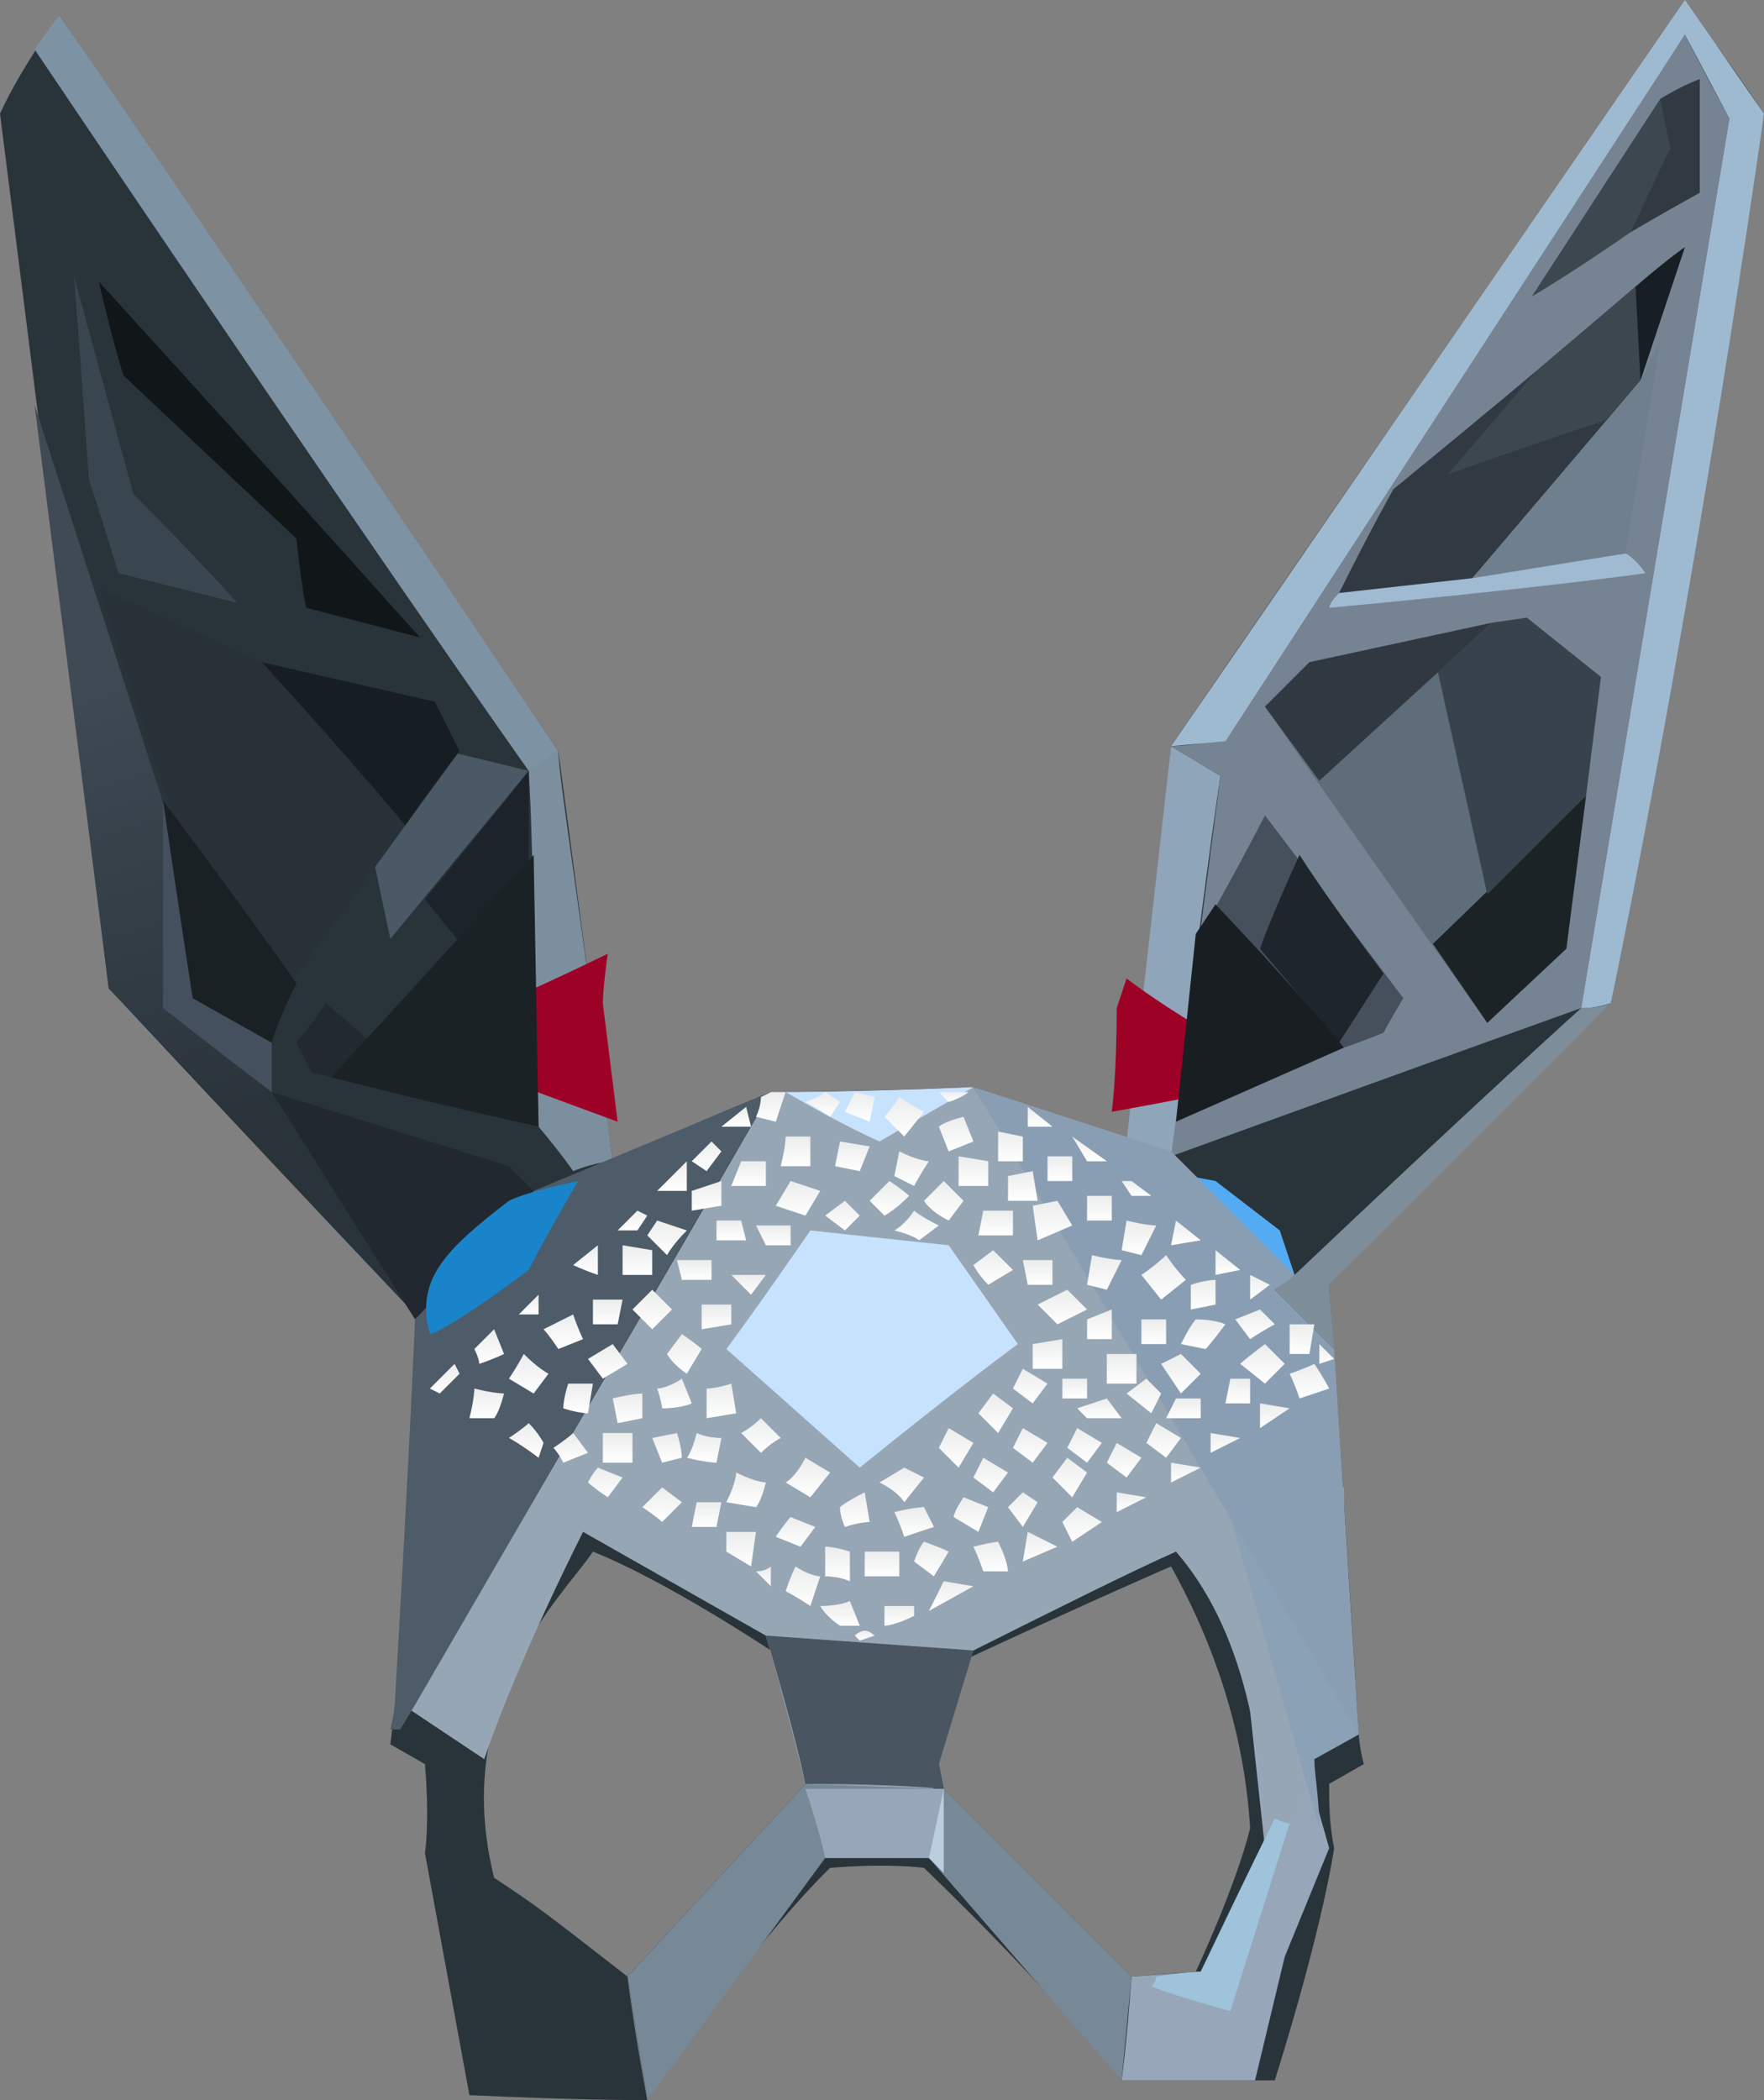 <?xml version="1.0" encoding="UTF-8" standalone="no"?>
<svg
   width="357"
   height="425"
   viewBox="0 0 357 425"
   version="1.1"
   id="svg802"
   sodipodi:docname="cb-layer-1262.svg"
   xmlns:inkscape="http://www.inkscape.org/namespaces/inkscape"
   xmlns:sodipodi="http://sodipodi.sourceforge.net/DTD/sodipodi-0.dtd"
   xmlns:xlink="http://www.w3.org/1999/xlink"
   xmlns="http://www.w3.org/2000/svg"
   xmlns:svg="http://www.w3.org/2000/svg">
  <rect x="0" y="0" width="357" height="425" fill="#808080" stroke="none"/>
  <sodipodi:namedview
     id="namedview804"
     pagecolor="#ffffff"
     bordercolor="#666666"
     borderopacity="1.0"
     inkscape:pageshadow="2"
     inkscape:pageopacity="0.0"
     inkscape:pagecheckerboard="0" />
  <defs
     id="defs627">
    <linearGradient
       x1="61.745"
       y1="80.689"
       x2="69.182"
       y2="143.368"
       id="id-101420"
       gradientTransform="scale(0.621,1.61)"
       gradientUnits="userSpaceOnUse">
      <stop
         stop-color="#3F4A55"
         offset="0%"
         id="stop2" />
      <stop
         stop-color="#2A333A"
         offset="100%"
         id="stop4" />
    </linearGradient>
    <linearGradient
       x1="92.119"
       y1="303.515"
       x2="92.119"
       y2="309.995"
       id="id-101421"
       gradientTransform="scale(1.08,0.926)"
       gradientUnits="userSpaceOnUse">
      <stop
         stop-color="#EBECEC"
         offset="0%"
         id="stop7" />
      <stop
         stop-color="#FFFFFF"
         offset="100%"
         id="stop9" />
    </linearGradient>
    <linearGradient
       x1="108"
       y1="274"
       x2="108"
       y2="282"
       id="id-101422"
       gradientUnits="userSpaceOnUse">
      <stop
         stop-color="#EBECEC"
         offset="0%"
         id="stop12" />
      <stop
         stop-color="#FFFFFF"
         offset="100%"
         id="stop14" />
    </linearGradient>
    <linearGradient
       x1="118"
       y1="280"
       x2="118"
       y2="286"
       id="id-101423"
       gradientUnits="userSpaceOnUse">
      <stop
         stop-color="#EBECEC"
         offset="0%"
         id="stop17" />
      <stop
         stop-color="#FFFFFF"
         offset="100%"
         id="stop19" />
    </linearGradient>
    <linearGradient
       x1="107.858"
       y1="313.236"
       x2="107.858"
       y2="319.717"
       id="id-101424"
       gradientTransform="scale(1.08,0.926)"
       gradientUnits="userSpaceOnUse">
      <stop
         stop-color="#EBECEC"
         offset="0%"
         id="stop22" />
      <stop
         stop-color="#FFFFFF"
         offset="100%"
         id="stop24" />
    </linearGradient>
    <linearGradient
       x1="107.5"
       y1="288"
       x2="107.5"
       y2="295"
       id="id-101425"
       gradientUnits="userSpaceOnUse">
      <stop
         stop-color="#EBECEC"
         offset="0%"
         id="stop27" />
      <stop
         stop-color="#FFFFFF"
         offset="100%"
         id="stop29" />
    </linearGradient>
    <linearGradient
       x1="114.339"
       y1="320.797"
       x2="114.339"
       y2="327.277"
       id="id-101426"
       gradientTransform="scale(1.08,0.926)"
       gradientUnits="userSpaceOnUse">
      <stop
         stop-color="#EBECEC"
         offset="0%"
         id="stop32" />
      <stop
         stop-color="#FFFFFF"
         offset="100%"
         id="stop34" />
    </linearGradient>
    <linearGradient
       x1="108.012"
       y1="249.046"
       x2="108.012"
       y2="255.526"
       id="id-101427"
       gradientTransform="scale(0.926,1.08)"
       gradientUnits="userSpaceOnUse">
      <stop
         stop-color="#EBECEC"
         offset="0%"
         id="stop37" />
      <stop
         stop-color="#FFFFFF"
         offset="100%"
         id="stop39" />
    </linearGradient>
    <linearGradient
       x1="91"
       y1="276"
       x2="91"
       y2="282"
       id="id-101428"
       gradientUnits="userSpaceOnUse">
      <stop
         stop-color="#EBECEC"
         offset="0%"
         id="stop42" />
      <stop
         stop-color="#FFFFFF"
         offset="100%"
         id="stop44" />
    </linearGradient>
    <linearGradient
       x1="126"
       y1="290"
       x2="126"
       y2="296"
       id="id-101429"
       gradientUnits="userSpaceOnUse">
      <stop
         stop-color="#EBECEC"
         offset="0%"
         id="stop47" />
      <stop
         stop-color="#FFFFFF"
         offset="100%"
         id="stop49" />
    </linearGradient>
    <linearGradient
       x1="126.281"
       y1="321.783"
       x2="126.281"
       y2="329.266"
       id="id-101430"
       gradientTransform="scale(1.069,0.935)"
       gradientUnits="userSpaceOnUse">
      <stop
         stop-color="#EBECEC"
         offset="0%"
         id="stop52" />
      <stop
         stop-color="#FFFFFF"
         offset="100%"
         id="stop54" />
    </linearGradient>
    <linearGradient
       x1="163.099"
       y1="287.004"
       x2="163.099"
       y2="293.485"
       id="id-101431"
       gradientTransform="scale(0.926,1.08)"
       gradientUnits="userSpaceOnUse">
      <stop
         stop-color="#EBECEC"
         offset="0%"
         id="stop57" />
      <stop
         stop-color="#FFFFFF"
         offset="100%"
         id="stop59" />
    </linearGradient>
    <linearGradient
       x1="179.556"
       y1="274.53"
       x2="179.556"
       y2="277.994"
       id="id-101432"
       gradientTransform="scale(0.866,1.155)"
       gradientUnits="userSpaceOnUse">
      <stop
         stop-color="#EBECEC"
         offset="0%"
         id="stop62" />
      <stop
         stop-color="#FFFFFF"
         offset="100%"
         id="stop64" />
    </linearGradient>
    <linearGradient
       x1="174.789"
       y1="296.526"
       x2="174.789"
       y2="304.01"
       id="id-101433"
       gradientTransform="scale(0.935,1.069)"
       gradientUnits="userSpaceOnUse">
      <stop
         stop-color="#EBECEC"
         offset="0%"
         id="stop67" />
      <stop
         stop-color="#FFFFFF"
         offset="100%"
         id="stop69" />
    </linearGradient>
    <linearGradient
       x1="135.187"
       y1="409.831"
       x2="135.187"
       y2="416.156"
       id="id-101434"
       gradientTransform="scale(1.265,0.791)"
       gradientUnits="userSpaceOnUse">
      <stop
         stop-color="#EBECEC"
         offset="0%"
         id="stop72" />
      <stop
         stop-color="#FFFFFF"
         offset="100%"
         id="stop74" />
    </linearGradient>
    <linearGradient
       x1="149.419"
       y1="398.042"
       x2="149.419"
       y2="402.941"
       id="id-101435"
       gradientTransform="scale(1.225,0.816)"
       gradientUnits="userSpaceOnUse">
      <stop
         stop-color="#EBECEC"
         offset="0%"
         id="stop77" />
      <stop
         stop-color="#FFFFFF"
         offset="100%"
         id="stop79" />
    </linearGradient>
    <linearGradient
       x1="124.451"
       y1="466.69"
       x2="124.451"
       y2="469.519"
       id="id-101436"
       gradientTransform="scale(1.414,0.707)"
       gradientUnits="userSpaceOnUse">
      <stop
         stop-color="#EBECEC"
         offset="0%"
         id="stop82" />
      <stop
         stop-color="#FFFFFF"
         offset="100%"
         id="stop84" />
    </linearGradient>
    <linearGradient
       x1="157.992"
       y1="391.918"
       x2="157.992"
       y2="399.267"
       id="id-101437"
       gradientTransform="scale(1.225,0.816)"
       gradientUnits="userSpaceOnUse">
      <stop
         stop-color="#EBECEC"
         offset="0%"
         id="stop87" />
      <stop
         stop-color="#FFFFFF"
         offset="100%"
         id="stop89" />
    </linearGradient>
    <linearGradient
       x1="151.705"
       y1="371.53"
       x2="151.705"
       y2="377.446"
       id="id-101438"
       gradientTransform="scale(1.183,0.845)"
       gradientUnits="userSpaceOnUse">
      <stop
         stop-color="#EBECEC"
         offset="0%"
         id="stop92" />
      <stop
         stop-color="#FFFFFF"
         offset="100%"
         id="stop94" />
    </linearGradient>
    <linearGradient
       x1="201.738"
       y1="264.533"
       x2="201.738"
       y2="270.449"
       id="id-101439"
       gradientTransform="scale(0.845,1.183)"
       gradientUnits="userSpaceOnUse">
      <stop
         stop-color="#EBECEC"
         offset="0%"
         id="stop97" />
      <stop
         stop-color="#FFFFFF"
         offset="100%"
         id="stop99" />
    </linearGradient>
    <linearGradient
       x1="140.296"
       y1="354.493"
       x2="140.296"
       y2="361.421"
       id="id-101440"
       gradientTransform="scale(1.155,0.866)"
       gradientUnits="userSpaceOnUse">
      <stop
         stop-color="#EBECEC"
         offset="0%"
         id="stop102" />
      <stop
         stop-color="#FFFFFF"
         offset="100%"
         id="stop104" />
    </linearGradient>
    <linearGradient
       x1="131.453"
       y1="333.015"
       x2="131.453"
       y2="338.493"
       id="id-101441"
       gradientTransform="scale(1.095,0.913)"
       gradientUnits="userSpaceOnUse">
      <stop
         stop-color="#EBECEC"
         offset="0%"
         id="stop107" />
      <stop
         stop-color="#FFFFFF"
         offset="100%"
         id="stop109" />
    </linearGradient>
    <linearGradient
       x1="136"
       y1="290"
       x2="136"
       y2="296"
       id="id-101442"
       gradientUnits="userSpaceOnUse">
      <stop
         stop-color="#EBECEC"
         offset="0%"
         id="stop112" />
      <stop
         stop-color="#FFFFFF"
         offset="100%"
         id="stop114" />
    </linearGradient>
    <linearGradient
       x1="132.855"
       y1="313.236"
       x2="132.855"
       y2="319.717"
       id="id-101443"
       gradientTransform="scale(1.08,0.926)"
       gradientUnits="userSpaceOnUse">
      <stop
         stop-color="#EBECEC"
         offset="0%"
         id="stop117" />
      <stop
         stop-color="#FFFFFF"
         offset="100%"
         id="stop119" />
    </linearGradient>
    <linearGradient
       x1="128"
       y1="282"
       x2="128"
       y2="288"
       id="id-101444"
       gradientUnits="userSpaceOnUse">
      <stop
         stop-color="#EBECEC"
         offset="0%"
         id="stop122" />
      <stop
         stop-color="#FFFFFF"
         offset="100%"
         id="stop124" />
    </linearGradient>
    <linearGradient
       x1="127.3"
       y1="301.354"
       x2="127.3"
       y2="307.835"
       id="id-101445"
       gradientTransform="scale(1.08,0.926)"
       gradientUnits="userSpaceOnUse">
      <stop
         stop-color="#EBECEC"
         offset="0%"
         id="stop127" />
      <stop
         stop-color="#FFFFFF"
         offset="100%"
         id="stop129" />
    </linearGradient>
    <linearGradient
       x1="142.183"
       y1="318.575"
       x2="142.183"
       y2="326.059"
       id="id-101446"
       gradientTransform="scale(1.069,0.935)"
       gradientUnits="userSpaceOnUse">
      <stop
         stop-color="#EBECEC"
         offset="0%"
         id="stop132" />
      <stop
         stop-color="#FFFFFF"
         offset="100%"
         id="stop134" />
    </linearGradient>
    <linearGradient
       x1="187.941"
       y1="279.598"
       x2="187.941"
       y2="286.078"
       id="id-101447"
       gradientTransform="scale(0.926,1.08)"
       gradientUnits="userSpaceOnUse">
      <stop
         stop-color="#EBECEC"
         offset="0%"
         id="stop137" />
      <stop
         stop-color="#FFFFFF"
         offset="100%"
         id="stop139" />
    </linearGradient>
    <linearGradient
       x1="155.092"
       y1="312.895"
       x2="155.092"
       y2="321.38"
       id="id-101448"
       gradientTransform="scale(1.061,0.943)"
       gradientUnits="userSpaceOnUse">
      <stop
         stop-color="#EBECEC"
         offset="0%"
         id="stop142" />
      <stop
         stop-color="#FFFFFF"
         offset="100%"
         id="stop144" />
    </linearGradient>
    <linearGradient
       x1="144.989"
       y1="306.816"
       x2="144.989"
       y2="314.299"
       id="id-101449"
       gradientTransform="scale(1.069,0.935)"
       gradientUnits="userSpaceOnUse">
      <stop
         stop-color="#EBECEC"
         offset="0%"
         id="stop147" />
      <stop
         stop-color="#FFFFFF"
         offset="100%"
         id="stop149" />
    </linearGradient>
    <linearGradient
       x1="158.778"
       y1="259.23"
       x2="158.778"
       y2="265.71"
       id="id-101450"
       gradientTransform="scale(0.926,1.08)"
       gradientUnits="userSpaceOnUse">
      <stop
         stop-color="#EBECEC"
         offset="0%"
         id="stop152" />
      <stop
         stop-color="#FFFFFF"
         offset="100%"
         id="stop154" />
    </linearGradient>
    <linearGradient
       x1="161.081"
       y1="352.184"
       x2="161.081"
       y2="359.112"
       id="id-101451"
       gradientTransform="scale(1.155,0.866)"
       gradientUnits="userSpaceOnUse">
      <stop
         stop-color="#EBECEC"
         offset="0%"
         id="stop157" />
      <stop
         stop-color="#FFFFFF"
         offset="100%"
         id="stop159" />
    </linearGradient>
    <linearGradient
       x1="189.5"
       y1="312"
       x2="189.5"
       y2="319"
       id="id-101452"
       gradientUnits="userSpaceOnUse">
      <stop
         stop-color="#EBECEC"
         offset="0%"
         id="stop162" />
      <stop
         stop-color="#FFFFFF"
         offset="100%"
         id="stop164" />
    </linearGradient>
    <linearGradient
       x1="186.553"
       y1="336.999"
       x2="186.553"
       y2="343.479"
       id="id-101453"
       gradientTransform="scale(1.08,0.926)"
       gradientUnits="userSpaceOnUse">
      <stop
         stop-color="#EBECEC"
         offset="0%"
         id="stop167" />
      <stop
         stop-color="#FFFFFF"
         offset="100%"
         id="stop169" />
    </linearGradient>
    <linearGradient
       x1="107.573"
       y1="284.366"
       x2="107.573"
       y2="291.849"
       id="id-101454"
       gradientTransform="scale(1.069,0.935)"
       gradientUnits="userSpaceOnUse">
      <stop
         stop-color="#EBECEC"
         offset="0%"
         id="stop172" />
      <stop
         stop-color="#FFFFFF"
         offset="100%"
         id="stop174" />
    </linearGradient>
    <linearGradient
       x1="113.196"
       y1="288.102"
       x2="113.196"
       y2="293.579"
       id="id-101455"
       gradientTransform="scale(1.095,0.913)"
       gradientUnits="userSpaceOnUse">
      <stop
         stop-color="#EBECEC"
         offset="0%"
         id="stop177" />
      <stop
         stop-color="#FFFFFF"
         offset="100%"
         id="stop179" />
    </linearGradient>
    <linearGradient
       x1="133"
       y1="261"
       x2="133"
       y2="269"
       id="id-101456"
       gradientUnits="userSpaceOnUse">
      <stop
         stop-color="#EBECEC"
         offset="0%"
         id="stop182" />
      <stop
         stop-color="#FFFFFF"
         offset="100%"
         id="stop184" />
    </linearGradient>
    <linearGradient
       x1="149.132"
       y1="252.562"
       x2="149.132"
       y2="260.045"
       id="id-101457"
       gradientTransform="scale(0.935,1.069)"
       gradientUnits="userSpaceOnUse">
      <stop
         stop-color="#EBECEC"
         offset="0%"
         id="stop187" />
      <stop
         stop-color="#FFFFFF"
         offset="100%"
         id="stop189" />
    </linearGradient>
    <linearGradient
       x1="115.991"
       y1="290.78"
       x2="115.991"
       y2="298.264"
       id="id-101458"
       gradientTransform="scale(1.069,0.935)"
       gradientUnits="userSpaceOnUse">
      <stop
         stop-color="#EBECEC"
         offset="0%"
         id="stop192" />
      <stop
         stop-color="#FFFFFF"
         offset="100%"
         id="stop194" />
    </linearGradient>
    <linearGradient
       x1="108"
       y1="262"
       x2="108"
       y2="266"
       id="id-101459"
       gradientUnits="userSpaceOnUse">
      <stop
         stop-color="#EBECEC"
         offset="0%"
         id="stop197" />
      <stop
         stop-color="#FFFFFF"
         offset="100%"
         id="stop199" />
    </linearGradient>
    <linearGradient
       x1="130.906"
       y1="230.043"
       x2="130.906"
       y2="235.521"
       id="id-101460"
       gradientTransform="scale(0.913,1.095)"
       gradientUnits="userSpaceOnUse">
      <stop
         stop-color="#EBECEC"
         offset="0%"
         id="stop202" />
      <stop
         stop-color="#FFFFFF"
         offset="100%"
         id="stop204" />
    </linearGradient>
    <linearGradient
       x1="130"
       y1="252"
       x2="130"
       y2="258"
       id="id-101461"
       gradientUnits="userSpaceOnUse">
      <stop
         stop-color="#EBECEC"
         offset="0%"
         id="stop207" />
      <stop
         stop-color="#FFFFFF"
         offset="100%"
         id="stop209" />
    </linearGradient>
    <linearGradient
       x1="106.964"
       y1="337.333"
       x2="106.964"
       y2="342.625"
       id="id-101462"
       gradientTransform="scale(1.323,0.756)"
       gradientUnits="userSpaceOnUse">
      <stop
         stop-color="#EBECEC"
         offset="0%"
         id="stop212" />
      <stop
         stop-color="#FFFFFF"
         offset="100%"
         id="stop214" />
    </linearGradient>
    <linearGradient
       x1="128.886"
       y1="278.056"
       x2="128.886"
       y2="283.972"
       id="id-101463"
       gradientTransform="scale(1.183,0.845)"
       gradientUnits="userSpaceOnUse">
      <stop
         stop-color="#EBECEC"
         offset="0%"
         id="stop217" />
      <stop
         stop-color="#FFFFFF"
         offset="100%"
         id="stop219" />
    </linearGradient>
    <linearGradient
       x1="119.059"
       y1="328.073"
       x2="119.059"
       y2="333.365"
       id="id-101464"
       gradientTransform="scale(1.323,0.756)"
       gradientUnits="userSpaceOnUse">
      <stop
         stop-color="#EBECEC"
         offset="0%"
         id="stop222" />
      <stop
         stop-color="#FFFFFF"
         offset="100%"
         id="stop224" />
    </linearGradient>
    <linearGradient
       x1="115.279"
       y1="341.302"
       x2="115.279"
       y2="346.593"
       id="id-101465"
       gradientTransform="scale(1.323,0.756)"
       gradientUnits="userSpaceOnUse">
      <stop
         stop-color="#EBECEC"
         offset="0%"
         id="stop227" />
      <stop
         stop-color="#FFFFFF"
         offset="100%"
         id="stop229" />
    </linearGradient>
    <linearGradient
       x1="133.279"
       y1="289.198"
       x2="133.279"
       y2="294.675"
       id="id-101466"
       gradientTransform="scale(1.095,0.913)"
       gradientUnits="userSpaceOnUse">
      <stop
         stop-color="#EBECEC"
         offset="0%"
         id="stop232" />
      <stop
         stop-color="#FFFFFF"
         offset="100%"
         id="stop234" />
    </linearGradient>
    <linearGradient
       x1="127.216"
       y1="264.054"
       x2="127.216"
       y2="271.537"
       id="id-101467"
       gradientTransform="scale(1.069,0.935)"
       gradientUnits="userSpaceOnUse">
      <stop
         stop-color="#EBECEC"
         offset="0%"
         id="stop237" />
      <stop
         stop-color="#FFFFFF"
         offset="100%"
         id="stop239" />
    </linearGradient>
    <linearGradient
       x1="105.328"
       y1="300.062"
       x2="105.328"
       y2="304.961"
       id="id-101468"
       gradientTransform="scale(1.225,0.816)"
       gradientUnits="userSpaceOnUse">
      <stop
         stop-color="#EBECEC"
         offset="0%"
         id="stop242" />
      <stop
         stop-color="#FFFFFF"
         offset="100%"
         id="stop244" />
    </linearGradient>
    <linearGradient
       x1="137"
       y1="235"
       x2="137"
       y2="241"
       id="id-101469"
       gradientUnits="userSpaceOnUse">
      <stop
         stop-color="#EBECEC"
         offset="0%"
         id="stop247" />
      <stop
         stop-color="#FFFFFF"
         offset="100%"
         id="stop249" />
    </linearGradient>
    <linearGradient
       x1="144"
       y1="231"
       x2="144"
       y2="237"
       id="id-101470"
       gradientUnits="userSpaceOnUse">
      <stop
         stop-color="#EBECEC"
         offset="0%"
         id="stop252" />
      <stop
         stop-color="#FFFFFF"
         offset="100%"
         id="stop254" />
    </linearGradient>
    <linearGradient
       x1="122.474"
       y1="274.343"
       x2="122.474"
       y2="279.242"
       id="id-101471"
       gradientTransform="scale(1.225,0.816)"
       gradientUnits="userSpaceOnUse">
      <stop
         stop-color="#EBECEC"
         offset="0%"
         id="stop257" />
      <stop
         stop-color="#FFFFFF"
         offset="100%"
         id="stop259" />
    </linearGradient>
    <linearGradient
       x1="157"
       y1="221"
       x2="157"
       y2="227"
       id="id-101472"
       gradientUnits="userSpaceOnUse">
      <stop
         stop-color="#EBECEC"
         offset="0%"
         id="stop262" />
      <stop
         stop-color="#FFFFFF"
         offset="100%"
         id="stop264" />
    </linearGradient>
    <linearGradient
       x1="141.563"
       y1="261.491"
       x2="141.563"
       y2="267.407"
       id="id-101473"
       gradientTransform="scale(1.183,0.845)"
       gradientUnits="userSpaceOnUse">
      <stop
         stop-color="#EBECEC"
         offset="0%"
         id="stop267" />
      <stop
         stop-color="#FFFFFF"
         offset="100%"
         id="stop269" />
    </linearGradient>
    <linearGradient
       x1="175"
       y1="221"
       x2="175"
       y2="227"
       id="id-101474"
       gradientUnits="userSpaceOnUse">
      <stop
         stop-color="#EBECEC"
         offset="0%"
         id="stop272" />
      <stop
         stop-color="#FFFFFF"
         offset="100%"
         id="stop274" />
    </linearGradient>
    <linearGradient
       x1="162"
       y1="230"
       x2="162"
       y2="236"
       id="id-101475"
       gradientUnits="userSpaceOnUse">
      <stop
         stop-color="#EBECEC"
         offset="0%"
         id="stop277" />
      <stop
         stop-color="#FFFFFF"
         offset="100%"
         id="stop279" />
    </linearGradient>
    <linearGradient
       x1="144"
       y1="239"
       x2="144"
       y2="245"
       id="id-101476"
       gradientUnits="userSpaceOnUse">
      <stop
         stop-color="#EBECEC"
         offset="0%"
         id="stop282" />
      <stop
         stop-color="#FFFFFF"
         offset="100%"
         id="stop284" />
    </linearGradient>
    <linearGradient
       x1="143.312"
       y1="271.001"
       x2="143.312"
       y2="278.938"
       id="id-101477"
       gradientTransform="scale(1.134,0.882)"
       gradientUnits="userSpaceOnUse">
      <stop
         stop-color="#EBECEC"
         offset="0%"
         id="stop287" />
      <stop
         stop-color="#FFFFFF"
         offset="100%"
         id="stop289" />
    </linearGradient>
    <linearGradient
       x1="121.658"
       y1="302.512"
       x2="121.658"
       y2="307.411"
       id="id-101478"
       gradientTransform="scale(1.225,0.816)"
       gradientUnits="userSpaceOnUse">
      <stop
         stop-color="#EBECEC"
         offset="0%"
         id="stop292" />
      <stop
         stop-color="#FFFFFF"
         offset="100%"
         id="stop294" />
    </linearGradient>
    <linearGradient
       x1="158.778"
       y1="262.47"
       x2="158.778"
       y2="268.951"
       id="id-101479"
       gradientTransform="scale(1.08,0.926)"
       gradientUnits="userSpaceOnUse">
      <stop
         stop-color="#EBECEC"
         offset="0%"
         id="stop297" />
      <stop
         stop-color="#FFFFFF"
         offset="100%"
         id="stop299" />
    </linearGradient>
    <linearGradient
       x1="160.63"
       y1="249.509"
       x2="160.63"
       y2="255.989"
       id="id-101480"
       gradientTransform="scale(1.08,0.926)"
       gradientUnits="userSpaceOnUse">
      <stop
         stop-color="#EBECEC"
         offset="0%"
         id="stop302" />
      <stop
         stop-color="#FFFFFF"
         offset="100%"
         id="stop304" />
    </linearGradient>
    <linearGradient
       x1="184"
       y1="222"
       x2="184"
       y2="230"
       id="id-101481"
       gradientUnits="userSpaceOnUse">
      <stop
         stop-color="#EBECEC"
         offset="0%"
         id="stop307" />
      <stop
         stop-color="#FFFFFF"
         offset="100%"
         id="stop309" />
    </linearGradient>
    <linearGradient
       x1="185.5"
       y1="233"
       x2="185.5"
       y2="240"
       id="id-101482"
       gradientUnits="userSpaceOnUse">
      <stop
         stop-color="#EBECEC"
         offset="0%"
         id="stop312" />
      <stop
         stop-color="#FFFFFF"
         offset="100%"
         id="stop314" />
    </linearGradient>
    <linearGradient
       x1="169.31"
       y1="255.502"
       x2="169.31"
       y2="262.985"
       id="id-101483"
       gradientTransform="scale(1.069,0.935)"
       gradientUnits="userSpaceOnUse">
      <stop
         stop-color="#EBECEC"
         offset="0%"
         id="stop317" />
      <stop
         stop-color="#FFFFFF"
         offset="100%"
         id="stop319" />
    </linearGradient>
    <linearGradient
       x1="192"
       y1="239"
       x2="192"
       y2="247"
       id="id-101484"
       gradientUnits="userSpaceOnUse">
      <stop
         stop-color="#EBECEC"
         offset="0%"
         id="stop322" />
      <stop
         stop-color="#FFFFFF"
         offset="100%"
         id="stop324" />
    </linearGradient>
    <linearGradient
       x1="152.277"
       y1="300.062"
       x2="152.277"
       y2="307.411"
       id="id-101485"
       gradientTransform="scale(1.225,0.816)"
       gradientUnits="userSpaceOnUse">
      <stop
         stop-color="#EBECEC"
         offset="0%"
         id="stop327" />
      <stop
         stop-color="#FFFFFF"
         offset="100%"
         id="stop329" />
    </linearGradient>
    <linearGradient
       x1="171.144"
       y1="289.888"
       x2="171.144"
       y2="295.804"
       id="id-101486"
       gradientTransform="scale(1.183,0.845)"
       gradientUnits="userSpaceOnUse">
      <stop
         stop-color="#EBECEC"
         offset="0%"
         id="stop332" />
      <stop
         stop-color="#FFFFFF"
         offset="100%"
         id="stop334" />
    </linearGradient>
    <linearGradient
       x1="188.954"
       y1="270.468"
       x2="188.954"
       y2="277.952"
       id="id-101487"
       gradientTransform="scale(1.069,0.935)"
       gradientUnits="userSpaceOnUse">
      <stop
         stop-color="#EBECEC"
         offset="0%"
         id="stop337" />
      <stop
         stop-color="#FFFFFF"
         offset="100%"
         id="stop339" />
    </linearGradient>
    <linearGradient
       x1="208"
       y1="237"
       x2="208"
       y2="243"
       id="id-101488"
       gradientUnits="userSpaceOnUse">
      <stop
         stop-color="#EBECEC"
         offset="0%"
         id="stop342" />
      <stop
         stop-color="#FFFFFF"
         offset="100%"
         id="stop344" />
    </linearGradient>
    <linearGradient
       x1="0.5"
       y1="0"
       x2="0.5"
       y2="1"
       id="id-101489">
      <stop
         stop-color="#EBECEC"
         offset="0%"
         id="stop347" />
      <stop
         stop-color="#FFFFFF"
         offset="100%"
         id="stop349" />
    </linearGradient>
    <linearGradient
       x1="0.5"
       y1="0"
       x2="0.5"
       y2="1"
       id="linearGradient356">
      <stop
         stop-color="#EBECEC"
         offset="0%"
         id="stop352" />
      <stop
         stop-color="#FFFFFF"
         offset="100%"
         id="stop354" />
    </linearGradient>
    <linearGradient
       x1="194.5"
       y1="226"
       x2="194.5"
       y2="233"
       id="id-101491"
       gradientUnits="userSpaceOnUse">
      <stop
         stop-color="#EBECEC"
         offset="0%"
         id="stop358" />
      <stop
         stop-color="#FFFFFF"
         offset="100%"
         id="stop360" />
    </linearGradient>
    <linearGradient
       x1="112.006"
       y1="382.783"
       x2="112.006"
       y2="386.247"
       id="id-101492"
       gradientTransform="scale(1.732,0.577)"
       gradientUnits="userSpaceOnUse">
      <stop
         stop-color="#EBECEC"
         offset="0%"
         id="stop363" />
      <stop
         stop-color="#FFFFFF"
         offset="100%"
         id="stop365" />
    </linearGradient>
    <linearGradient
       x1="189.171"
       y1="250.44"
       x2="189.171"
       y2="254.912"
       id="id-101493"
       gradientTransform="scale(1.118,0.894)"
       gradientUnits="userSpaceOnUse">
      <stop
         stop-color="#EBECEC"
         offset="0%"
         id="stop368" />
      <stop
         stop-color="#FFFFFF"
         offset="100%"
         id="stop370" />
    </linearGradient>
    <linearGradient
       x1="187.202"
       y1="272.14"
       x2="187.202"
       y2="278.056"
       id="id-101494"
       gradientTransform="scale(1.183,0.845)"
       gradientUnits="userSpaceOnUse">
      <stop
         stop-color="#EBECEC"
         offset="0%"
         id="stop373" />
      <stop
         stop-color="#FFFFFF"
         offset="100%"
         id="stop375" />
    </linearGradient>
    <linearGradient
       x1="163.342"
       y1="337.997"
       x2="163.342"
       y2="342.24"
       id="id-101495"
       gradientTransform="scale(1.414,0.707)"
       gradientUnits="userSpaceOnUse">
      <stop
         stop-color="#EBECEC"
         offset="0%"
         id="stop378" />
      <stop
         stop-color="#FFFFFF"
         offset="100%"
         id="stop380" />
    </linearGradient>
    <linearGradient
       x1="220.002"
       y1="270.575"
       x2="220.002"
       y2="276.052"
       id="id-101496"
       gradientTransform="scale(1.095,0.913)"
       gradientUnits="userSpaceOnUse">
      <stop
         stop-color="#EBECEC"
         offset="0%"
         id="stop383" />
      <stop
         stop-color="#FFFFFF"
         offset="100%"
         id="stop385" />
    </linearGradient>
    <linearGradient
       x1="249.5"
       y1="253"
       x2="249.5"
       y2="258"
       id="id-101497"
       gradientUnits="userSpaceOnUse">
      <stop
         stop-color="#EBECEC"
         offset="0%"
         id="stop388" />
      <stop
         stop-color="#FFFFFF"
         offset="100%"
         id="stop390" />
    </linearGradient>
    <linearGradient
       x1="286.217"
       y1="230.762"
       x2="286.217"
       y2="235.234"
       id="id-101498"
       gradientTransform="scale(0.894,1.118)"
       gradientUnits="userSpaceOnUse">
      <stop
         stop-color="#EBECEC"
         offset="0%"
         id="stop393" />
      <stop
         stop-color="#FFFFFF"
         offset="100%"
         id="stop395" />
    </linearGradient>
    <linearGradient
       x1="289.745"
       y1="244.649"
       x2="289.745"
       y2="250.127"
       id="id-101499"
       gradientTransform="scale(0.913,1.095)"
       gradientUnits="userSpaceOnUse">
      <stop
         stop-color="#EBECEC"
         offset="0%"
         id="stop398" />
      <stop
         stop-color="#FFFFFF"
         offset="100%"
         id="stop400" />
    </linearGradient>
    <linearGradient
       x1="311.192"
       y1="235.559"
       x2="311.192"
       y2="239.023"
       id="id-101500"
       gradientTransform="scale(0.866,1.155)"
       gradientUnits="userSpaceOnUse">
      <stop
         stop-color="#EBECEC"
         offset="0%"
         id="stop403" />
      <stop
         stop-color="#FFFFFF"
         offset="100%"
         id="stop405" />
    </linearGradient>
    <linearGradient
       x1="248.82"
       y1="295.056"
       x2="248.82"
       y2="302.54"
       id="id-101501"
       gradientTransform="scale(1.069,0.935)"
       gradientUnits="userSpaceOnUse">
      <stop
         stop-color="#EBECEC"
         offset="0%"
         id="stop408" />
      <stop
         stop-color="#FFFFFF"
         offset="100%"
         id="stop410" />
    </linearGradient>
    <linearGradient
       x1="251.5"
       y1="279"
       x2="251.5"
       y2="284"
       id="id-101502"
       gradientUnits="userSpaceOnUse">
      <stop
         stop-color="#EBECEC"
         offset="0%"
         id="stop413" />
      <stop
         stop-color="#FFFFFF"
         offset="100%"
         id="stop415" />
    </linearGradient>
    <linearGradient
       x1="241.831"
       y1="288.5"
       x2="241.831"
       y2="296.985"
       id="id-101503"
       gradientTransform="scale(1.061,0.943)"
       gradientUnits="userSpaceOnUse">
      <stop
         stop-color="#EBECEC"
         offset="0%"
         id="stop418" />
      <stop
         stop-color="#FFFFFF"
         offset="100%"
         id="stop420" />
    </linearGradient>
    <linearGradient
       x1="220.836"
       y1="305.996"
       x2="220.836"
       y2="312.924"
       id="id-101504"
       gradientTransform="scale(1.155,0.866)"
       gradientUnits="userSpaceOnUse">
      <stop
         stop-color="#EBECEC"
         offset="0%"
         id="stop423" />
      <stop
         stop-color="#FFFFFF"
         offset="100%"
         id="stop425" />
    </linearGradient>
    <linearGradient
       x1="199.633"
       y1="327.007"
       x2="199.633"
       y2="334.355"
       id="id-101505"
       gradientTransform="scale(1.225,0.816)"
       gradientUnits="userSpaceOnUse">
      <stop
         stop-color="#EBECEC"
         offset="0%"
         id="stop428" />
      <stop
         stop-color="#FFFFFF"
         offset="100%"
         id="stop430" />
    </linearGradient>
    <linearGradient
       x1="0.5"
       y1="0"
       x2="0.5"
       y2="1"
       id="id-101506">
      <stop
         stop-color="#EBECEC"
         offset="0%"
         id="stop433" />
      <stop
         stop-color="#FFFFFF"
         offset="100%"
         id="stop435" />
    </linearGradient>
    <linearGradient
       x1="0.5"
       y1="0"
       x2="0.5"
       y2="1"
       id="linearGradient442">
      <stop
         stop-color="#EBECEC"
         offset="0%"
         id="stop438" />
      <stop
         stop-color="#FFFFFF"
         offset="100%"
         id="stop440" />
    </linearGradient>
    <linearGradient
       x1="236.5"
       y1="254"
       x2="236.5"
       y2="263"
       id="id-101508"
       gradientUnits="userSpaceOnUse">
      <stop
         stop-color="#EBECEC"
         offset="0%"
         id="stop444" />
      <stop
         stop-color="#FFFFFF"
         offset="100%"
         id="stop446" />
    </linearGradient>
    <linearGradient
       x1="0.5"
       y1="0"
       x2="0.5"
       y2="1"
       id="id-101509">
      <stop
         stop-color="#EBECEC"
         offset="0%"
         id="stop449" />
      <stop
         stop-color="#FFFFFF"
         offset="100%"
         id="stop451" />
    </linearGradient>
    <linearGradient
       x1="0.5"
       y1="0"
       x2="0.5"
       y2="1"
       id="linearGradient458">
      <stop
         stop-color="#EBECEC"
         offset="0%"
         id="stop454" />
      <stop
         stop-color="#FFFFFF"
         offset="100%"
         id="stop456" />
    </linearGradient>
    <linearGradient
       x1="0.5"
       y1="0"
       x2="0.5"
       y2="1"
       id="id-101511">
      <stop
         stop-color="#EBECEC"
         offset="0%"
         id="stop460" />
      <stop
         stop-color="#FFFFFF"
         offset="100%"
         id="stop462" />
    </linearGradient>
    <linearGradient
       x1="0.5"
       y1="0"
       x2="0.5"
       y2="1"
       id="linearGradient469">
      <stop
         stop-color="#EBECEC"
         offset="0%"
         id="stop465" />
      <stop
         stop-color="#FFFFFF"
         offset="100%"
         id="stop467" />
    </linearGradient>
    <linearGradient
       x1="214"
       y1="243"
       x2="214"
       y2="251"
       id="id-101513"
       gradientUnits="userSpaceOnUse">
      <stop
         stop-color="#EBECEC"
         offset="0%"
         id="stop471" />
      <stop
         stop-color="#FFFFFF"
         offset="100%"
         id="stop473" />
    </linearGradient>
    <linearGradient
       x1="192.616"
       y1="279.339"
       x2="192.616"
       y2="284.816"
       id="id-101514"
       gradientTransform="scale(1.095,0.913)"
       gradientUnits="userSpaceOnUse">
      <stop
         stop-color="#EBECEC"
         offset="0%"
         id="stop476" />
      <stop
         stop-color="#FFFFFF"
         offset="100%"
         id="stop478" />
    </linearGradient>
    <linearGradient
       x1="180.719"
       y1="311.955"
       x2="180.719"
       y2="320.321"
       id="id-101515"
       gradientTransform="scale(1.195,0.837)"
       gradientUnits="userSpaceOnUse">
      <stop
         stop-color="#EBECEC"
         offset="0%"
         id="stop481" />
      <stop
         stop-color="#FFFFFF"
         offset="100%"
         id="stop483" />
    </linearGradient>
    <linearGradient
       x1="244.832"
       y1="241.911"
       x2="244.832"
       y2="247.388"
       id="id-101516"
       gradientTransform="scale(0.913,1.095)"
       gradientUnits="userSpaceOnUse">
      <stop
         stop-color="#EBECEC"
         offset="0%"
         id="stop486" />
      <stop
         stop-color="#FFFFFF"
         offset="100%"
         id="stop488" />
    </linearGradient>
    <linearGradient
       x1="213"
       y1="271"
       x2="213"
       y2="277"
       id="id-101517"
       gradientUnits="userSpaceOnUse">
      <stop
         stop-color="#EBECEC"
         offset="0%"
         id="stop491" />
      <stop
         stop-color="#FFFFFF"
         offset="100%"
         id="stop493" />
    </linearGradient>
    <linearGradient
       x1="228"
       y1="274"
       x2="228"
       y2="280"
       id="id-101518"
       gradientUnits="userSpaceOnUse">
      <stop
         stop-color="#EBECEC"
         offset="0%"
         id="stop496" />
      <stop
         stop-color="#FFFFFF"
         offset="100%"
         id="stop498" />
    </linearGradient>
    <linearGradient
       x1="195.432"
       y1="311.931"
       x2="195.432"
       y2="316.404"
       id="id-101519"
       gradientTransform="scale(1.118,0.894)"
       gradientUnits="userSpaceOnUse">
      <stop
         stop-color="#EBECEC"
         offset="0%"
         id="stop501" />
      <stop
         stop-color="#FFFFFF"
         offset="100%"
         id="stop503" />
    </linearGradient>
    <linearGradient
       x1="240"
       y1="274"
       x2="240"
       y2="282"
       id="id-101520"
       gradientUnits="userSpaceOnUse">
      <stop
         stop-color="#EBECEC"
         offset="0%"
         id="stop506" />
      <stop
         stop-color="#FFFFFF"
         offset="100%"
         id="stop508" />
    </linearGradient>
    <linearGradient
       x1="232.5"
       y1="279"
       x2="232.5"
       y2="286"
       id="id-101521"
       gradientUnits="userSpaceOnUse">
      <stop
         stop-color="#EBECEC"
         offset="0%"
         id="stop511" />
      <stop
         stop-color="#FFFFFF"
         offset="100%"
         id="stop513" />
    </linearGradient>
    <linearGradient
       x1="149"
       y1="424.5"
       x2="149"
       y2="430.5"
       id="id-101522"
       gradientTransform="scale(1.5,0.667)"
       gradientUnits="userSpaceOnUse">
      <stop
         stop-color="#EBECEC"
         offset="0%"
         id="stop516" />
      <stop
         stop-color="#FFFFFF"
         offset="100%"
         id="stop518" />
    </linearGradient>
    <linearGradient
       x1="0.5"
       y1="0"
       x2="0.5"
       y2="1"
       id="id-101523">
      <stop
         stop-color="#EBECEC"
         offset="0%"
         id="stop521" />
      <stop
         stop-color="#FFFFFF"
         offset="100%"
         id="stop523" />
    </linearGradient>
    <linearGradient
       x1="0.5"
       y1="0"
       x2="0.5"
       y2="1"
       id="linearGradient530">
      <stop
         stop-color="#EBECEC"
         offset="0%"
         id="stop526" />
      <stop
         stop-color="#FFFFFF"
         offset="100%"
         id="stop528" />
    </linearGradient>
    <linearGradient
       x1="0.5"
       y1="0"
       x2="0.5"
       y2="1"
       id="linearGradient536">
      <stop
         stop-color="#EBECEC"
         offset="0%"
         id="stop532" />
      <stop
         stop-color="#FFFFFF"
         offset="100%"
         id="stop534" />
    </linearGradient>
    <linearGradient
       x1="0.5"
       y1="0"
       x2="0.5"
       y2="1"
       id="linearGradient542">
      <stop
         stop-color="#EBECEC"
         offset="0%"
         id="stop538" />
      <stop
         stop-color="#FFFFFF"
         offset="100%"
         id="stop540" />
    </linearGradient>
    <linearGradient
       x1="0.5"
       y1="0"
       x2="0.5"
       y2="1"
       id="linearGradient548">
      <stop
         stop-color="#EBECEC"
         offset="0%"
         id="stop544" />
      <stop
         stop-color="#FFFFFF"
         offset="100%"
         id="stop546" />
    </linearGradient>
    <linearGradient
       x1="0.5"
       y1="0"
       x2="0.5"
       y2="1"
       id="linearGradient554">
      <stop
         stop-color="#EBECEC"
         offset="0%"
         id="stop550" />
      <stop
         stop-color="#FFFFFF"
         offset="100%"
         id="stop552" />
    </linearGradient>
    <linearGradient
       x1="0.5"
       y1="0"
       x2="0.5"
       y2="1"
       id="linearGradient560">
      <stop
         stop-color="#EBECEC"
         offset="0%"
         id="stop556" />
      <stop
         stop-color="#FFFFFF"
         offset="100%"
         id="stop558" />
    </linearGradient>
    <linearGradient
       x1="0.5"
       y1="0"
       x2="0.5"
       y2="1"
       id="linearGradient566">
      <stop
         stop-color="#EBECEC"
         offset="0%"
         id="stop562" />
      <stop
         stop-color="#FFFFFF"
         offset="100%"
         id="stop564" />
    </linearGradient>
    <linearGradient
       x1="0.5"
       y1="0"
       x2="0.5"
       y2="1"
       id="linearGradient572">
      <stop
         stop-color="#EBECEC"
         offset="0%"
         id="stop568" />
      <stop
         stop-color="#FFFFFF"
         offset="100%"
         id="stop570" />
    </linearGradient>
    <linearGradient
       x1="181.801"
       y1="374.374"
       x2="181.801"
       y2="379.665"
       id="id-101532"
       gradientTransform="scale(1.323,0.756)"
       gradientUnits="userSpaceOnUse">
      <stop
         stop-color="#EBECEC"
         offset="0%"
         id="stop574" />
      <stop
         stop-color="#FFFFFF"
         offset="100%"
         id="stop576" />
    </linearGradient>
    <linearGradient
       x1="195.811"
       y1="334.838"
       x2="195.811"
       y2="341.319"
       id="id-101533"
       gradientTransform="scale(1.08,0.926)"
       gradientUnits="userSpaceOnUse">
      <stop
         stop-color="#EBECEC"
         offset="0%"
         id="stop579" />
      <stop
         stop-color="#FFFFFF"
         offset="100%"
         id="stop581" />
    </linearGradient>
    <linearGradient
       x1="205.791"
       y1="326.059"
       x2="205.791"
       y2="333.542"
       id="id-101534"
       gradientTransform="scale(1.069,0.935)"
       gradientUnits="userSpaceOnUse">
      <stop
         stop-color="#EBECEC"
         offset="0%"
         id="stop584" />
      <stop
         stop-color="#FFFFFF"
         offset="100%"
         id="stop586" />
    </linearGradient>
    <linearGradient
       x1="0.5"
       y1="0"
       x2="0.5"
       y2="1"
       id="id-101535">
      <stop
         stop-color="#EBECEC"
         offset="0%"
         id="stop589" />
      <stop
         stop-color="#FFFFFF"
         offset="100%"
         id="stop591" />
    </linearGradient>
    <linearGradient
       x1="0.5"
       y1="0"
       x2="0.5"
       y2="1"
       id="linearGradient598">
      <stop
         stop-color="#EBECEC"
         offset="0%"
         id="stop594" />
      <stop
         stop-color="#FFFFFF"
         offset="100%"
         id="stop596" />
    </linearGradient>
    <linearGradient
       x1="0.5"
       y1="0"
       x2="0.5"
       y2="1"
       id="linearGradient604">
      <stop
         stop-color="#EBECEC"
         offset="0%"
         id="stop600" />
      <stop
         stop-color="#FFFFFF"
         offset="100%"
         id="stop602" />
    </linearGradient>
    <linearGradient
       x1="0.5"
       y1="0"
       x2="0.5"
       y2="1"
       id="linearGradient610">
      <stop
         stop-color="#EBECEC"
         offset="0%"
         id="stop606" />
      <stop
         stop-color="#FFFFFF"
         offset="100%"
         id="stop608" />
    </linearGradient>
    <linearGradient
       x1="224.666"
       y1="279.598"
       x2="224.666"
       y2="286.078"
       id="id-101539"
       gradientTransform="scale(0.926,1.08)"
       gradientUnits="userSpaceOnUse">
      <stop
         stop-color="#EBECEC"
         offset="0%"
         id="stop612" />
      <stop
         stop-color="#FFFFFF"
         offset="100%"
         id="stop614" />
    </linearGradient>
    <linearGradient
       x1="197.5"
       y1="303"
       x2="197.5"
       y2="310"
       id="id-101540"
       gradientUnits="userSpaceOnUse">
      <stop
         stop-color="#EBECEC"
         offset="0%"
         id="stop617" />
      <stop
         stop-color="#FFFFFF"
         offset="100%"
         id="stop619" />
    </linearGradient>
    <linearGradient
       x1="161.832"
       y1="336.766"
       x2="161.832"
       y2="344.704"
       id="id-101541"
       gradientTransform="scale(1.134,0.882)"
       gradientUnits="userSpaceOnUse">
      <stop
         stop-color="#EBECEC"
         offset="0%"
         id="stop622" />
      <stop
         stop-color="#FFFFFF"
         offset="100%"
         id="stop624" />
    </linearGradient>
    <linearGradient
       inkscape:collect="always"
       xlink:href="#id-101489"
       id="linearGradient806"
       x1="225.114"
       y1="209.047"
       x2="225.114"
       y2="214.525"
       gradientTransform="scale(0.913,1.095)"
       gradientUnits="userSpaceOnUse" />
    <linearGradient
       inkscape:collect="always"
       xlink:href="#id-101489"
       id="linearGradient808"
       x1="198"
       y1="234"
       x2="198"
       y2="240"
       gradientUnits="userSpaceOnUse" />
    <linearGradient
       inkscape:collect="always"
       xlink:href="#id-101506"
       id="linearGradient810"
       x1="267.836"
       y1="236.434"
       x2="267.836"
       y2="241.911"
       gradientTransform="scale(0.913,1.095)"
       gradientUnits="userSpaceOnUse" />
    <linearGradient
       inkscape:collect="always"
       xlink:href="#id-101506"
       id="linearGradient812"
       x1="234.5"
       y1="267"
       x2="234.5"
       y2="272"
       gradientUnits="userSpaceOnUse" />
    <linearGradient
       inkscape:collect="always"
       xlink:href="#id-101509"
       id="linearGradient814"
       x1="231.5"
       y1="247"
       x2="231.5"
       y2="254"
       gradientUnits="userSpaceOnUse" />
    <linearGradient
       inkscape:collect="always"
       xlink:href="#id-101509"
       id="linearGradient816"
       x1="224.5"
       y1="254"
       x2="224.5"
       y2="261"
       gradientUnits="userSpaceOnUse" />
    <linearGradient
       inkscape:collect="always"
       xlink:href="#id-101511"
       id="linearGradient818"
       x1="223.5"
       y1="242"
       x2="223.5"
       y2="247"
       gradientUnits="userSpaceOnUse" />
    <linearGradient
       inkscape:collect="always"
       xlink:href="#id-101511"
       id="linearGradient820"
       x1="215.5"
       y1="234"
       x2="215.5"
       y2="239"
       gradientUnits="userSpaceOnUse" />
    <linearGradient
       inkscape:collect="always"
       xlink:href="#id-101523"
       id="linearGradient822"
       x1="209.5"
       y1="277"
       x2="209.5"
       y2="284"
       gradientUnits="userSpaceOnUse" />
    <linearGradient
       inkscape:collect="always"
       xlink:href="#id-101523"
       id="linearGradient824"
       x1="216.482"
       y1="263.787"
       x2="216.482"
       y2="271.27"
       gradientTransform="scale(0.935,1.069)"
       gradientUnits="userSpaceOnUse" />
    <linearGradient
       inkscape:collect="always"
       xlink:href="#id-101523"
       id="linearGradient826"
       x1="207.929"
       y1="270.335"
       x2="207.929"
       y2="277.818"
       gradientTransform="scale(0.935,1.069)"
       gradientUnits="userSpaceOnUse" />
    <linearGradient
       inkscape:collect="always"
       xlink:href="#id-101523"
       id="linearGradient828"
       x1="201.5"
       y1="295"
       x2="201.5"
       y2="302"
       gradientUnits="userSpaceOnUse" />
    <linearGradient
       inkscape:collect="always"
       xlink:href="#id-101523"
       id="linearGradient830"
       x1="209.5"
       y1="289"
       x2="209.5"
       y2="296"
       gradientUnits="userSpaceOnUse" />
    <linearGradient
       inkscape:collect="always"
       xlink:href="#id-101523"
       id="linearGradient832"
       x1="220.5"
       y1="289"
       x2="220.5"
       y2="296"
       gradientUnits="userSpaceOnUse" />
    <linearGradient
       inkscape:collect="always"
       xlink:href="#id-101523"
       id="linearGradient834"
       x1="232.517"
       y1="275.947"
       x2="232.517"
       y2="283.431"
       gradientTransform="scale(0.935,1.069)"
       gradientUnits="userSpaceOnUse" />
    <linearGradient
       inkscape:collect="always"
       xlink:href="#id-101523"
       id="linearGradient836"
       x1="228.5"
       y1="292"
       x2="228.5"
       y2="299"
       gradientUnits="userSpaceOnUse" />
    <linearGradient
       inkscape:collect="always"
       xlink:href="#id-101523"
       id="linearGradient838"
       x1="236.5"
       y1="288"
       x2="236.5"
       y2="295"
       gradientUnits="userSpaceOnUse" />
    <linearGradient
       inkscape:collect="always"
       xlink:href="#id-101535"
       id="linearGradient840"
       x1="187.794"
       y1="369.873"
       x2="187.794"
       y2="374.772"
       gradientTransform="scale(1.225,0.816)"
       gradientUnits="userSpaceOnUse" />
    <linearGradient
       inkscape:collect="always"
       xlink:href="#id-101535"
       id="linearGradient842"
       x1="196.776"
       y1="362.524"
       x2="196.776"
       y2="367.423"
       gradientTransform="scale(1.225,0.816)"
       gradientUnits="userSpaceOnUse" />
    <linearGradient
       inkscape:collect="always"
       xlink:href="#id-101535"
       id="linearGradient844"
       x1="203.308"
       y1="355.176"
       x2="203.308"
       y2="360.075"
       gradientTransform="scale(1.225,0.816)"
       gradientUnits="userSpaceOnUse" />
    <linearGradient
       inkscape:collect="always"
       xlink:href="#id-101535"
       id="linearGradient846"
       x1="236.434"
       y1="311.106"
       x2="236.434"
       y2="316.584"
       gradientTransform="scale(1.095,0.913)"
       gradientUnits="userSpaceOnUse" />
  </defs>
  <g
     transform="translate(-1)"
     id="id-101542">
    <path
       d="m 228,421 c 14,0 31,0 31,0 10,-32 12,-47 12,-47 -1,-5 -1,-9 -1,-13 l 7,-4 c -1,-4 -1,-6 -1,-6 -4,-64 -6,-91 -6,-91 37,-38 57,-57 57,-57 C 348,83 358,23 358,23 348,8 342,1 342,1 272,101 238,151 238,151 c -5,53 -8,80 -8,80 -21,-7 -32,-11 -32,-11 -27,1 -41,1 -41,1 -22,9 -32,14 -32,14 L 114,152 C 47,53 13,3 13,3 4,16 2,21 1,23 c 15,118 22,177 22,177 42,45 63,67 63,67 -3,53 -5,78 -5,78 l -1,8 7,4 c 1,12 0,18 0,18 l 9,49 c 22,1 34,1 36,1 -3,-16 -4,-25 -4,-25 -18,-14 -18,-14 -27,-20 -9,-36 14,-57 20,-66 15,6 36,20 36,20 5,18 7,27 7,27 l -36,39 4,25 c 22,-33 37,-47 37,-47 12,-1 19,0 19,0 27,26 40,43 40,43 l 2,-21 -38,-38 -1,-5 5,-21 c 28,-13 42,-19 42,-19 10,18 15,36 16,53 -3,12 -11,29 -11,29 l -13,1 z"
       fill="#29343a"
       id="id-101543" />
    <path
       d="m 228,421 h 27 l 6,-25 9,-22 -21,-74 8,74 -13,25 -14,1 c -1,14 -2,21 -2,21 z"
       fill="#97a6b8"
       id="id-101544" />
    <path
       d="m 84,346 c 49,-83 73,-125 73,-125 28,0 41,-1 41,-1 34,53 51,80 51,80 11,41 16,62 16,62 -5,15 -8,23 -8,23 1,-32 -5,-56 -18,-71 -9,4 -23,11 -41,20 -6,15 -9,22 -9,22 1,4 1,5 1,5 -1,8 -2,11 -2,11 -4,2 -6,4 -6,4 -9,0 -14,0 -14,0 l -4,-15 c -5,-20 -8,-30 -8,-30 l -37,-21 c -12,24 -18,40 -20,46 z"
       fill="#96a6b5"
       id="id-101545" />
    <polygon
       points="263,258 260,249 247,239 231,236 253,261 "
       fill="#55abf3"
       id="id-101546" />
    <path
       d="M 114,152 C 46,51 13,3 13,3 c -3,4 -5,7 -5,7 66,98 100,146 100,146 0,0 2,-1 6,-4 z"
       fill="#7d92a3"
       id="path633" />
    <path
       d="m 108,156 c 1,16 1,42 2,72 5,6 7,9 7,9 5,-2 8,-2 8,-2 -6,-47 -11,-78 -11,-83 z"
       fill="#7c8f9f"
       id="path635" />
    <path
       d="m 229,231 c 6,3 9,5 9,5 6,-53 10,-79 10,-79 l -10,-6 c -6,53 -9,80 -9,80 z"
       fill="#8fa5b9"
       id="id-101549" />
    <path
       d="m 226,225 c 11,-2 16,-3 16,-3 1,-9 2,-14 2,-14 -10,-6 -15,-10 -15,-10 l -2,6 c 0,14 -1,21 -1,21 z"
       fill="#9e0126"
       id="id-101550" />
    <path
       d="m 156,331 c 6,20 8,30 8,30 18,0 28,1 28,1 l -1,-5 7,-23 z"
       fill="#495560"
       id="id-101551" />
    <path
       d="m 128,400 4,25 36,-49 h 21 l 39,45 2,-21 -38,-38 -28,-1 c -24,26 -36,39 -36,39 z"
       fill="#778897"
       id="id-101552" />
    <path
       d="m 273,301 c 0,18 3,50 3,50 l -9,5 c 0,3 1,8 1,14 l -20,-70 c 11,-1 20,-1 25,1 z"
       fill="#8ba1b5"
       id="id-101553" />
    <path
       d="m 165,249 c -11,16 -17,24 -17,24 18,16 27,24 27,24 21,-17 32,-25 32,-25 l -14,-20 c -19,-2 -28,-3 -28,-3 z"
       fill="#c7e2fc"
       id="id-101554" />
    <path
       d="m 192,362 c 0,11 0,17 0,17 l -3,-3 h -6 l 5,-4 2,-10 c 1,0 2,0 2,0 z"
       fill="#bacedf"
       id="id-101555" />
    <path
       d="m 234,402 c 1,-1 1,-2 1,-2 6,-1 9,-1 9,-1 10,-21 15,-31 15,-31 2,1 3,1 3,1 l -12,38 c -11,-3 -16,-5 -16,-5 z"
       fill="#9ec3db"
       id="id-101556" />
    <path
       d="m 238,234 c 55,-20 83,-30 83,-30 C 341,84 351,24 351,24 345,13 342,7 342,7 c -63,95 -95,143 -95,143 -6,1 -9,1 -9,1 l 10,6 z"
       fill="#768393"
       id="id-101557" />
    <path
       d="m 257,165 c 19,25 28,37 28,37 -3,5 -4,7 -4,7 -5,2 -8,3 -8,3 l -29,-23 c 9,-16 13,-24 13,-24 z"
       fill="#46505c"
       id="id-101558" />
    <path
       d="m 80,190 28,-34 -37,-9 c 6,29 9,43 9,43 z"
       fill="#4b5966"
       id="id-101559" />
    <path
       d="m 264,173 c -6,13 -8,19 -8,19 11,13 16,19 16,19 l 9,-14 c -12,-16 -17,-24 -17,-24 z"
       fill="#1e252b"
       id="id-101560" />
    <polygon
       points="74,253 23,200 8,82 51,215 "
       fill="url(#id-101420)"
       id="id-101561"
       style="fill:url(#id-101420)" />
    <path
       d="m 247,183 c 18,19 26,29 26,29 l -34,15 4,-38 z"
       fill="#191e23"
       id="id-101562" />
    <path
       d="m 257,143 c 30,43 45,64 45,64 10,-10 16,-15 16,-15 4,-37 7,-55 7,-55 -10,-8 -15,-12 -15,-12 l -44,9 c -6,6 -9,9 -9,9 z"
       fill="#5f6d7b"
       id="id-101563" />
    <polygon
       points="266,134 257,143 268,158 303,126 "
       fill="#303941"
       id="id-101564" />
    <polygon
       points="318,192 302,207 291,191 322,161 "
       fill="#1b2327"
       id="id-101565" />
    <polygon
       points="322,161 325,137 310,125 303,126 292,136 302,181 "
       fill="#38424c"
       id="id-101566" />
    <path
       d="m 263,258 c 38,-36 58,-54 58,-54 4,0 6,-1 6,-1 -38,38 -57,57 -57,57 l 1,13 -12,-12 z"
       fill="#7d8d9a"
       id="id-101567" />
    <path
       d="m 238,151 11,-1 93,-143 9,17 -30,180 c 1,0 3,0 6,-1 18,-87 31,-180 31,-180 L 342,0 Z"
       fill="#9ebad1"
       id="id-101568" />
    <path
       d="m 21,119 73,33 -43,59 C 31,150 21,119 21,119 Z"
       fill="#283137"
       id="id-101569" />
    <path
       d="m 270,123 c 43,-4 64,-7 64,-7 -2,-3 -4,-4 -4,-4 l -58,8 c -2,2 -2,3 -2,3 z"
       fill="#a0bad2"
       id="id-101570" />
    <path
       d="m 272,120 c 7,-14 11,-21 11,-21 33,-27 49,-41 49,-41 1,12 1,19 1,19 l -34,40 c -18,2 -27,3 -27,3 z"
       fill="#313943"
       id="id-101571" />
    <path
       d="m 294,96 18,-21 20,-17 c 1,12 1,19 1,19 l -7,8 c -21,7 -32,11 -32,11 z"
       fill="#3d4750"
       id="id-101572" />
    <path
       d="m 342,50 -9,27 -1,-19 c 7,-6 10,-8 10,-8 z"
       fill="#171e24"
       id="id-101573" />
    <path
       d="m 331,47 c 5,-12 8,-17 8,-17 -2,-7 -2,-10 -2,-10 5,-3 8,-4 8,-4 v 23 c -9,5 -14,8 -14,8 z"
       fill="#313943"
       id="id-101574" />
    <path
       d="m 311,60 26,-40 2,10 -8,17 c -13,9 -20,13 -20,13 z"
       fill="#3d4750"
       id="id-101575" />
    <polygon
       points="299,117 333,77 337,69 330,112 "
       fill="#6f7f8e"
       id="id-101576" />
    <path
       d="m 198,220 21,35 57,96 -5,-78 -12,-12 c 3,-2 4,-3 4,-3 l -25,-25 z"
       fill="#8a9eb3"
       id="id-101577" />
    <path
       d="m 80,350 c 1,-4 1,-7 1,-7 3,-51 4,-76 4,-76 16,-17 24,-26 24,-26 l 48,-20 -72,124 -3,5 z"
       fill="#4d5c68"
       id="id-101578" />
    <path
       d="m 124,193 c -1,7 -1,10 -1,10 l 3,24 -19,-7 v -19 c 11,-5 17,-8 17,-8 z"
       fill="#9e0126"
       id="id-101579" />
    <path
       d="m 164,362 c 3,9 4,14 4,14 h 21 l 3,-14 c -18,0 -28,0 -28,0 z"
       fill="#97a6b8"
       id="id-101580" />
    <path
       d="M 49,122 C 33,118 25,116 25,116 21,103 19,97 19,97 17,69 16,56 16,56 l 12,44 c 14,14 21,22 21,22 z"
       fill="#3a464f"
       id="id-101581" />
    <path
       d="m 34,162 c 0,28 0,42 0,42 14,11 22,17 22,17 0,-6 0,-10 0,-10 l -16,-9 c -4,-26 -6,-40 -6,-40 z"
       fill="#44505e"
       id="id-101582" />
    <path
       d="m 34,162 c 18,24 27,37 27,37 -4,8 -5,12 -5,12 l -16,-9 c -4,-26 -6,-40 -6,-40 z"
       fill="#192125"
       id="id-101583" />
    <path
       d="m 61,211 c 4,-5 6,-8 6,-8 16,14 25,21 25,21 l -28,-7 c -2,-4 -3,-6 -3,-6 z"
       fill="#222930"
       id="id-101584" />
    <path
       d="m 108,156 v 52 L 87,182 c 14,-17 21,-26 21,-26 z"
       fill="#1c232a"
       id="id-101585" />
    <path
       d="m 56,221 29,46 c 16,-17 24,-26 24,-26 l -5,-5 z"
       fill="#21282f"
       id="id-101586" />
    <path
       d="m 68,218 c 28,7 42,10 42,10 l -1,-55 c -27,30 -41,45 -41,45 z"
       fill="#1a2226"
       id="id-101587" />
    <path
       d="m 83,167 c 7,-10 11,-15 11,-15 l -5,-10 -35,-8 c 20,22 29,33 29,33 z"
       fill="#171e23"
       id="id-101588" />
    <path
       d="m 63,123 23,6 C 43,81 21,57 21,57 c 3,13 5,19 5,19 l 35,33 c 1,10 2,14 2,14 z"
       fill="#111619"
       id="id-101589" />
    <path
       d="m 118,239 c -7,12 -10,18 -10,18 -12,9 -19,13 -20,13 -3,-11 3,-17 16,-27 4,-2 14,-4 14,-4 z"
       fill="#1984c9"
       id="id-101590" />
    <path
       d="m 160,221 c 12,7 19,10 19,10 l 19,-11 c -25,1 -38,1 -38,1 z"
       fill="#c7e2fc"
       id="id-101591" />
    <path
       d="m 97,281 c 4,1 6,1 6,1 -1,4 -2,5 -2,5 h -5 c 1,-4 1,-6 1,-6 z"
       fill="url(#id-101421)"
       id="id-101592"
       style="fill:url(#id-101421)" />
    <path
       d="m 104,279 c 2,-3 3,-5 3,-5 3,3 5,4 5,4 l -3,4"
       fill="url(#id-101422)"
       id="id-101593"
       style="fill:url(#id-101422)" />
    <path
       d="m 116,280 c -1,3 -1,5 -1,5 3,1 5,1 5,1 l 1,-6 c -3,0 -5,0 -5,0 z"
       fill="url(#id-101423)"
       id="id-101594"
       style="fill:url(#id-101423)" />
    <path
       d="m 113,293 c 3,-2 4,-3 4,-3 l 3,4 -5,2 c -1,-2 -2,-3 -2,-3 z"
       fill="url(#id-101424)"
       id="id-101595"
       style="fill:url(#id-101424)" />
    <path
       d="m 104,291 c 3,-2 4,-3 4,-3 2,2 3,4 3,4 l -1,3 c -4,-3 -6,-4 -6,-4 z"
       fill="url(#id-101425)"
       id="id-101596"
       style="fill:url(#id-101425)" />
    <path
       d="m 120,300 c 1,-2 2,-3 2,-3 l 5,2 -3,4 c -3,-2 -4,-3 -4,-3 z"
       fill="url(#id-101426)"
       id="id-101597"
       style="fill:url(#id-101426)" />
    <path
       d="m 97,273 c 1,2 1,3 1,3 3,-1 5,-2 5,-2 l -2,-5 c -3,3 -4,4 -4,4 z"
       fill="url(#id-101427)"
       id="id-101598"
       style="fill:url(#id-101427)" />
    <path
       d="m 93,276 1,2 -4,4 -2,-1 c 3,-3 5,-5 5,-5 z"
       fill="url(#id-101428)"
       id="id-101599"
       style="fill:url(#id-101428)" />
    <polygon
       points="129,296 123,296 123,290 129,290 "
       fill="url(#id-101429)"
       id="id-101600"
       style="fill:url(#id-101429)" />
    <path
       d="m 131,305 c 3,2 4,3 4,3 l 4,-4 -4,-3 c -3,3 -4,4 -4,4 z"
       fill="url(#id-101430)"
       id="id-101601"
       style="fill:url(#id-101430)" />
    <path
       d="m 148,310 c 4,0 6,0 6,0 l -1,7 -5,-3 c 0,-3 0,-4 0,-4 z"
       fill="url(#id-101431)"
       id="id-101602"
       style="fill:url(#id-101431)" />
    <path
       d="m 154,318 c 2,0 3,-1 3,-1 v 4 c -2,-2 -3,-3 -3,-3 z"
       fill="url(#id-101432)"
       id="id-101603"
       style="fill:url(#id-101432)" />
    <path
       d="m 160,322 c 1,-3 2,-5 2,-5 3,2 5,2 5,2 l -2,6 c -3,-2 -5,-3 -5,-3 z"
       fill="url(#id-101433)"
       id="id-101604"
       style="fill:url(#id-101433)" />
    <path
       d="m 167,325 c 4,0 6,-1 6,-1 l 2,5 h -4 c -3,-2 -4,-4 -4,-4 z"
       fill="url(#id-101434)"
       id="id-101605"
       style="fill:url(#id-101434)" />
    <path
       d="m 180,329 c 0,-3 0,-4 0,-4 4,0 6,0 6,0 v 2 c -4,2 -6,2 -6,2 z"
       fill="url(#id-101435)"
       id="id-101606"
       style="fill:url(#id-101435)" />
    <path
       d="m 174,331 c 1,-1 2,-1 2,-1 1,0 2,1 2,1 l -3,1 c -1,-1 -1,-1 -1,-1 z"
       fill="url(#id-101436)"
       id="id-101607"
       style="fill:url(#id-101436)" />
    <path
       d="m 189,326 9,-5 -6,-1 c -2,4 -3,6 -3,6 z"
       fill="url(#id-101437)"
       id="id-101608"
       style="fill:url(#id-101437)" />
    <path
       d="m 176,314 c 4,0 7,0 7,0 0,3 0,5 0,5 h -7 c 0,-3 0,-5 0,-5 z"
       fill="url(#id-101438)"
       id="id-101609"
       style="fill:url(#id-101438)" />
    <path
       d="m 168,313 c 0,4 0,6 0,6 3,0 5,1 5,1 v -6 c -3,-1 -5,-1 -5,-1 z"
       fill="url(#id-101439)"
       id="id-101610"
       style="fill:url(#id-101439)" />
    <path
       d="m 161,307 5,2 -3,4 -5,-2 c 2,-3 3,-4 3,-4 z"
       fill="url(#id-101440)"
       id="id-101611"
       style="fill:url(#id-101440)" />
    <polygon
       points="146,309 141,309 142,304 147,304 "
       fill="url(#id-101441)"
       id="id-101612"
       style="fill:url(#id-101441)" />
    <path
       d="m 133,291 5,-1 c 1,3 1,5 1,5 l -4,1 z"
       fill="url(#id-101442)"
       id="id-101613"
       style="fill:url(#id-101442)" />
    <path
       d="m 142,290 c -1,4 -2,5 -2,5 4,1 6,1 6,1 l 1,-5 c -3,0 -5,-1 -5,-1 z"
       fill="url(#id-101443)"
       id="id-101614"
       style="fill:url(#id-101443)" />
    <path
       d="m 125,283 c 4,-1 6,-1 6,-1 0,4 0,5 0,5 l -5,1 z"
       fill="url(#id-101444)"
       id="id-101615"
       style="fill:url(#id-101444)" />
    <path
       d="m 134,281 c 1,3 1,4 1,4 4,0 6,-1 6,-1 l -2,-5 c -3,2 -5,2 -5,2 z"
       fill="url(#id-101445)"
       id="id-101616"
       style="fill:url(#id-101445)" />
    <path
       d="m 150,298 c 4,2 6,2 6,2 -1,4 -2,5 -2,5 l -6,-1 c 2,-4 2,-6 2,-6 z"
       fill="url(#id-101446)"
       id="id-101617"
       style="fill:url(#id-101446)" />
    <path
       d="m 171,305 c 0,2 1,4 1,4 3,-1 5,-1 5,-1 l -1,-6 c -4,2 -5,3 -5,3 z"
       fill="url(#id-101447)"
       id="id-101618"
       style="fill:url(#id-101447)" />
    <path
       d="m 160,300 5,3 4,-5 -5,-3 c -2,4 -4,5 -4,5 z"
       fill="url(#id-101448)"
       id="id-101619"
       style="fill:url(#id-101448)" />
    <path
       d="m 151,290 c 3,3 4,4 4,4 2,-2 4,-3 4,-3 l -4,-4 c -2,2 -4,3 -4,3 z"
       fill="url(#id-101449)"
       id="id-101620"
       style="fill:url(#id-101449)" />
    <path
       d="m 144,281 c 0,4 0,6 0,6 l 6,-1 -1,-6 c -3,1 -5,1 -5,1 z"
       fill="url(#id-101450)"
       id="id-101621"
       style="fill:url(#id-101450)" />
    <path
       d="m 182,306 c 4,-1 6,-1 6,-1 1,2 2,4 2,4 l -6,2 c -1,-3 -2,-5 -2,-5 z"
       fill="url(#id-101451)"
       id="id-101622"
       style="fill:url(#id-101451)" />
    <path
       d="m 188,312 c 3,1 5,2 5,2 l -3,5 -4,-3 c 1,-3 2,-4 2,-4 z"
       fill="url(#id-101452)"
       id="id-101623"
       style="fill:url(#id-101452)" />
    <path
       d="m 198,313 c 4,-1 5,-1 5,-1 2,4 2,6 2,6 h -5 c -1,-3 -2,-5 -2,-5 z"
       fill="url(#id-101453)"
       id="id-101624"
       style="fill:url(#id-101453)" />
    <path
       d="m 111,269 c 4,-2 6,-3 6,-3 1,3 2,5 2,5 l -5,2 c -2,-3 -3,-4 -3,-4 z"
       fill="url(#id-101454)"
       id="id-101625"
       style="fill:url(#id-101454)" />
    <path
       d="m 121,263 c 0,3 0,5 0,5 h 5 l 1,-5 c -4,0 -6,0 -6,0 z"
       fill="url(#id-101455)"
       id="id-101626"
       style="fill:url(#id-101455)" />
    <path
       d="m 129,265 4,-4 c 3,3 4,4 4,4 l -4,4 c -3,-3 -4,-4 -4,-4 z"
       fill="url(#id-101456)"
       id="id-101627"
       style="fill:url(#id-101456)" />
    <path
       d="m 136,274 3,-4 c 3,2 4,3 4,3 l -3,5 c -3,-2 -4,-4 -4,-4 z"
       fill="url(#id-101457)"
       id="id-101628"
       style="fill:url(#id-101457)" />
    <polygon
       points="128,276 123,279 120,275 125,272 "
       fill="url(#id-101458)"
       id="id-101629"
       style="fill:url(#id-101458)" />
    <path
       d="m 106,266 4,-4 v 4 c -2,0 -4,0 -4,0 z"
       fill="url(#id-101459)"
       id="id-101630"
       style="fill:url(#id-101459)" />
    <path
       d="m 117,256 5,-4 v 6 c -3,-1 -5,-2 -5,-2 z"
       fill="url(#id-101460)"
       id="id-101631"
       style="fill:url(#id-101460)" />
    <path
       d="m 127,252 6,1 v 5 h -6 c 0,-4 0,-6 0,-6 z"
       fill="url(#id-101461)"
       id="id-101632"
       style="fill:url(#id-101461)" />
    <polygon
       points="145,259 139,259 138,255 145,255 "
       fill="url(#id-101462)"
       id="id-101633"
       style="fill:url(#id-101462)" />
    <polygon
       points="156,240 149,240 151,235 156,235 "
       fill="url(#id-101463)"
       id="id-101634"
       style="fill:url(#id-101463)" />
    <polygon
       points="161,252 156,252 154,248 161,248 "
       fill="url(#id-101464)"
       id="id-101635"
       style="fill:url(#id-101464)" />
    <polygon
       points="153,262 149,258 156,258 "
       fill="url(#id-101465)"
       id="id-101636"
       style="fill:url(#id-101465)" />
    <polygon
       points="149,268 143,269 143,264 149,264 "
       fill="url(#id-101466)"
       id="id-101637"
       style="fill:url(#id-101466)" />
    <path
       d="m 134,247 6,2 c -3,3 -4,5 -4,5 l -4,-4 z"
       fill="url(#id-101467)"
       id="id-101638"
       style="fill:url(#id-101467)" />
    <path
       d="m 126,249 4,-4 2,1 -2,3 c -3,0 -4,0 -4,0 z"
       fill="url(#id-101468)"
       id="id-101639"
       style="fill:url(#id-101468)" />
    <polygon
       points="140,241 134,241 140,235 "
       fill="url(#id-101469)"
       id="id-101640"
       style="fill:url(#id-101469)" />
    <polygon
       points="147,233 144,237 141,235 145,231 "
       fill="url(#id-101470)"
       id="id-101641"
       style="fill:url(#id-101470)" />
    <polygon
       points="153,228 147,228 152,224 "
       fill="url(#id-101471)"
       id="id-101642"
       style="fill:url(#id-101471)" />
    <path
       d="m 155,222 2,-1 h 3 l -2,6 -4,-1 c 1,-2 1,-4 1,-4 z"
       fill="url(#id-101472)"
       id="id-101643"
       style="fill:url(#id-101472)" />
    <path
       d="m 164,223 c 3,-1 4,-2 4,-2 l 3,2 -2,3 c -3,-2 -5,-3 -5,-3 z"
       fill="url(#id-101473)"
       id="id-101644"
       style="fill:url(#id-101473)" />
    <polygon
       points="178,222 177,227 172,225 174,221 "
       fill="url(#id-101474)"
       id="id-101645"
       style="fill:url(#id-101474)" />
    <path
       d="m 160,230 h 5 v 6 h -6 c 1,-4 1,-6 1,-6 z"
       fill="url(#id-101475)"
       id="id-101646"
       style="fill:url(#id-101475)" />
    <polygon
       points="147,244 141,245 141,241 147,239 "
       fill="url(#id-101476)"
       id="id-101647"
       style="fill:url(#id-101476)" />
    <polygon
       points="164,246 158,244 161,239 167,241 "
       fill="url(#id-101477)"
       id="id-101648"
       style="fill:url(#id-101477)" />
    <polygon
       points="152,251 146,251 146,247 151,247 "
       fill="url(#id-101478)"
       id="id-101649"
       style="fill:url(#id-101478)" />
    <polygon
       points="175,246 172,249 168,246 172,243 "
       fill="url(#id-101479)"
       id="id-101650"
       style="fill:url(#id-101479)" />
    <polygon
       points="177,232 171,231 170,236 175,237 "
       fill="url(#id-101480)"
       id="id-101651"
       style="fill:url(#id-101480)" />
    <path
       d="m 180,226 c 0,0 1,-1 3,-4 3,2 5,3 5,3 l -4,5 c -3,-3 -4,-4 -4,-4 z"
       fill="url(#id-101481)"
       id="id-101652"
       style="fill:url(#id-101481)" />
    <path
       d="m 183,233 c 4,2 6,2 6,2 -2,3 -3,5 -3,5 l -4,-2 z"
       fill="url(#id-101482)"
       id="id-101653"
       style="fill:url(#id-101482)" />
    <path
       d="m 181,239 c 3,2 4,3 4,3 -3,3 -5,4 -5,4 l -3,-3 c 2,-2 4,-4 4,-4 z"
       fill="url(#id-101483)"
       id="id-101654"
       style="fill:url(#id-101483)" />
    <path
       d="m 188,243 4,-4 4,4 -3,4 c -4,-2 -5,-4 -5,-4 z"
       fill="url(#id-101484)"
       id="id-101655"
       style="fill:url(#id-101484)" />
    <path
       d="m 186,245 c -2,3 -4,4 -4,4 4,1 5,2 5,2 l 4,-3 c -4,-2 -5,-3 -5,-3 z"
       fill="url(#id-101485)"
       id="id-101656"
       style="fill:url(#id-101485)" />
    <polygon
       points="206,250 199,250 200,245 206,245 "
       fill="url(#id-101486)"
       id="id-101657"
       style="fill:url(#id-101486)" />
    <path
       d="m 198,256 4,-3 c 3,3 4,4 4,4 l -5,3 c -2,-2 -3,-4 -3,-4 z"
       fill="url(#id-101487)"
       id="id-101658"
       style="fill:url(#id-101487)" />
    <path
       d="m 205,238 v 5 c 4,0 6,0 6,0 l -1,-6 z"
       fill="url(#id-101488)"
       id="id-101659"
       style="fill:url(#id-101488)" />
    <path
       d="m 203,229 c 0,4 0,6 0,6 h 5 v -5 z"
       fill="url(#id-101489)"
       id="id-101660"
       style="fill:url(#linearGradient806)" />
    <path
       d="m 195,234 c 0,4 0,6 0,6 h 6 v -5 z"
       fill="url(#id-101489)"
       id="id-101661"
       style="fill:url(#linearGradient808)" />
    <path
       d="m 191,228 2,5 5,-2 -2,-5 c -4,1 -5,2 -5,2 z"
       fill="url(#id-101491)"
       id="id-101662"
       style="fill:url(#id-101491)" />
    <path
       d="m 197,221 h -6 l 2,2 c 3,-1 4,-2 4,-2 z"
       fill="url(#id-101492)"
       id="id-101663"
       style="fill:url(#id-101492)" />
    <polygon
       points="209,228 209,224 214,228 "
       fill="url(#id-101493)"
       id="id-101664"
       style="fill:url(#id-101493)" />
    <polygon
       points="221,235 218,230 225,235 "
       fill="url(#id-101494)"
       id="id-101665"
       style="fill:url(#id-101494)" />
    <polygon
       points="230,242 228,239 230,239 234,242 "
       fill="url(#id-101495)"
       id="id-101666"
       style="fill:url(#id-101495)" />
    <polygon
       points="238,252 239,247 244,251 "
       fill="url(#id-101496)"
       id="id-101667"
       style="fill:url(#id-101496)" />
    <polygon
       points="247,258 247,253 252,257 "
       fill="url(#id-101497)"
       id="id-101668"
       style="fill:url(#id-101497)" />
    <polygon
       points="254,263 254,258 258,260 "
       fill="url(#id-101498)"
       id="id-101669"
       style="fill:url(#id-101498)" />
    <path
       d="m 262,268 c 3,0 5,0 5,0 l -1,6 h -4 z"
       fill="url(#id-101499)"
       id="id-101670"
       style="fill:url(#id-101499)" />
    <polygon
       points="268,276 268,272 271,275 "
       fill="url(#id-101500)"
       id="id-101671"
       style="fill:url(#id-101500)" />
    <path
       d="m 262,278 c 3,-1 5,-2 5,-2 2,3 3,5 3,5 l -6,2 c -1,-3 -2,-5 -2,-5 z"
       fill="url(#id-101501)"
       id="id-101672"
       style="fill:url(#id-101501)" />
    <path
       d="m 250,279 c 2,0 4,0 4,0 0,3 0,5 0,5 h -5 z"
       fill="url(#id-101502)"
       id="id-101673"
       style="fill:url(#id-101502)" />
    <path
       d="m 257,272 c -4,3 -5,4 -5,4 l 5,4 4,-4 z"
       fill="url(#id-101503)"
       id="id-101674"
       style="fill:url(#id-101503)" />
    <path
       d="m 251,267 3,4 c 3,-2 5,-3 5,-3 l -3,-3 z"
       fill="url(#id-101504)"
       id="id-101675"
       style="fill:url(#id-101504)" />
    <path
       d="m 243,267 c 4,0 6,1 6,1 -3,4 -4,5 -4,5 l -5,-1 c 2,-4 3,-5 3,-5 z"
       fill="url(#id-101505)"
       id="id-101676"
       style="fill:url(#id-101505)" />
    <path
       d="m 242,260 c 3,-1 5,-1 5,-1 0,4 0,5 0,5 l -5,1 z"
       fill="url(#id-101506)"
       id="id-101677"
       style="fill:url(#linearGradient810)" />
    <path
       d="m 232,267 c 3,0 5,0 5,0 0,3 0,5 0,5 h -5 z"
       fill="url(#id-101506)"
       id="id-101678"
       style="fill:url(#linearGradient812)" />
    <path
       d="m 232,258 c 3,-2 5,-4 5,-4 2,3 4,5 4,5 l -5,4 z"
       fill="url(#id-101508)"
       id="id-101679"
       style="fill:url(#id-101508)" />
    <path
       d="m 229,247 c 4,1 6,1 6,1 l -3,6 -4,-1 z"
       fill="url(#id-101509)"
       id="id-101680"
       style="fill:url(#linearGradient814)" />
    <path
       d="m 222,254 c 4,1 6,1 6,1 l -3,6 -4,-1 z"
       fill="url(#id-101509)"
       id="id-101681"
       style="fill:url(#linearGradient816)" />
    <polygon
       points="226,247 221,247 221,242 226,242 "
       fill="url(#id-101511)"
       id="id-101682"
       style="fill:url(#linearGradient818)" />
    <polygon
       points="218,239 213,239 213,234 218,234 "
       fill="url(#id-101511)"
       id="id-101683"
       style="fill:url(#linearGradient820)" />
    <polygon
       points="218,248 211,251 210,244 215,243 "
       fill="url(#id-101513)"
       id="id-101684"
       style="fill:url(#id-101513)" />
    <polygon
       points="214,260 209,260 208,255 214,255 "
       fill="url(#id-101514)"
       id="id-101685"
       style="fill:url(#id-101514)" />
    <polygon
       points="221,265 215,268 211,264 217,261 "
       fill="url(#id-101515)"
       id="id-101686"
       style="fill:url(#id-101515)" />
    <polygon
       points="226,271 221,271 221,267 226,265 "
       fill="url(#id-101516)"
       id="id-101687"
       style="fill:url(#id-101516)" />
    <polygon
       points="216,277 210,277 210,272 216,271 "
       fill="url(#id-101517)"
       id="id-101688"
       style="fill:url(#id-101517)" />
    <polygon
       points="231,280 225,280 225,274 231,274 "
       fill="url(#id-101518)"
       id="id-101689"
       style="fill:url(#id-101518)" />
    <polygon
       points="221,283 216,283 216,279 221,279 "
       fill="url(#id-101519)"
       id="id-101690"
       style="fill:url(#id-101519)" />
    <polygon
       points="244,278 240,282 236,276 240,274 "
       fill="url(#id-101520)"
       id="id-101691"
       style="fill:url(#id-101520)" />
    <polygon
       points="236,282 234,286 229,282 233,279 "
       fill="url(#id-101521)"
       id="id-101692"
       style="fill:url(#id-101521)" />
    <polygon
       points="228,287 225,283 219,285 221,287 "
       fill="url(#id-101522)"
       id="id-101693"
       style="fill:url(#id-101522)" />
    <polygon
       points="213,280 208,277 206,281 210,284 "
       fill="url(#id-101523)"
       id="id-101694"
       style="fill:url(#linearGradient822)" />
    <polygon
       points="206,285 202,282 199,286 203,290 "
       fill="url(#id-101523)"
       id="id-101695"
       style="fill:url(#linearGradient824)" />
    <polygon
       points="198,292 193,289 191,293 195,297 "
       fill="url(#id-101523)"
       id="id-101696"
       style="fill:url(#linearGradient826)" />
    <polygon
       points="205,298 200,295 198,299 202,302 "
       fill="url(#id-101523)"
       id="id-101697"
       style="fill:url(#linearGradient828)" />
    <polygon
       points="213,292 208,289 206,293 210,296 "
       fill="url(#id-101523)"
       id="id-101698"
       style="fill:url(#linearGradient830)" />
    <polygon
       points="224,292 219,289 217,293 221,296 "
       fill="url(#id-101523)"
       id="id-101699"
       style="fill:url(#linearGradient832)" />
    <polygon
       points="221,298 217,295 214,299 218,303 "
       fill="url(#id-101523)"
       id="id-101700"
       style="fill:url(#linearGradient834)" />
    <polygon
       points="232,295 227,292 225,296 229,299 "
       fill="url(#id-101523)"
       id="id-101701"
       style="fill:url(#linearGradient836)" />
    <polygon
       points="240,291 235,288 233,292 237,295 "
       fill="url(#id-101523)"
       id="id-101702"
       style="fill:url(#linearGradient838)" />
    <polygon
       points="244,283 244,287 237,287 239,283 "
       fill="url(#id-101532)"
       id="id-101703"
       style="fill:url(#id-101532)" />
    <polygon
       points="209,310 208,316 215,313 "
       fill="url(#id-101533)"
       id="id-101704"
       style="fill:url(#id-101533)" />
    <polygon
       points="219,305 216,308 218,312 224,308 "
       fill="url(#id-101534)"
       id="id-101705"
       style="fill:url(#id-101534)" />
    <polygon
       points="227,302 227,306 233,303 "
       fill="url(#id-101535)"
       id="id-101706"
       style="fill:url(#linearGradient840)" />
    <polygon
       points="238,296 238,300 244,297 "
       fill="url(#id-101535)"
       id="id-101707"
       style="fill:url(#linearGradient842)" />
    <polygon
       points="246,290 246,294 252,291 "
       fill="url(#id-101535)"
       id="id-101708"
       style="fill:url(#linearGradient844)" />
    <polygon
       points="256,284 256,289 262,285 "
       fill="url(#id-101535)"
       id="id-101709"
       style="fill:url(#linearGradient846)" />
    <path
       d="m 205,305 3,4 3,-5 -3,-2 c -2,2 -3,3 -3,3 z"
       fill="url(#id-101539)"
       id="id-101710"
       style="fill:url(#id-101539)" />
    <path
       d="m 196,303 c -2,3 -2,4 -2,4 l 5,3 2,-5 z"
       fill="url(#id-101540)"
       id="id-101711"
       style="fill:url(#id-101540)" />
    <path
       d="m 179,300 c 4,2 5,4 5,4 l 4,-5 -4,-2 z"
       fill="url(#id-101541)"
       id="id-101712"
       style="fill:url(#id-101541)" />
  </g>
</svg>
